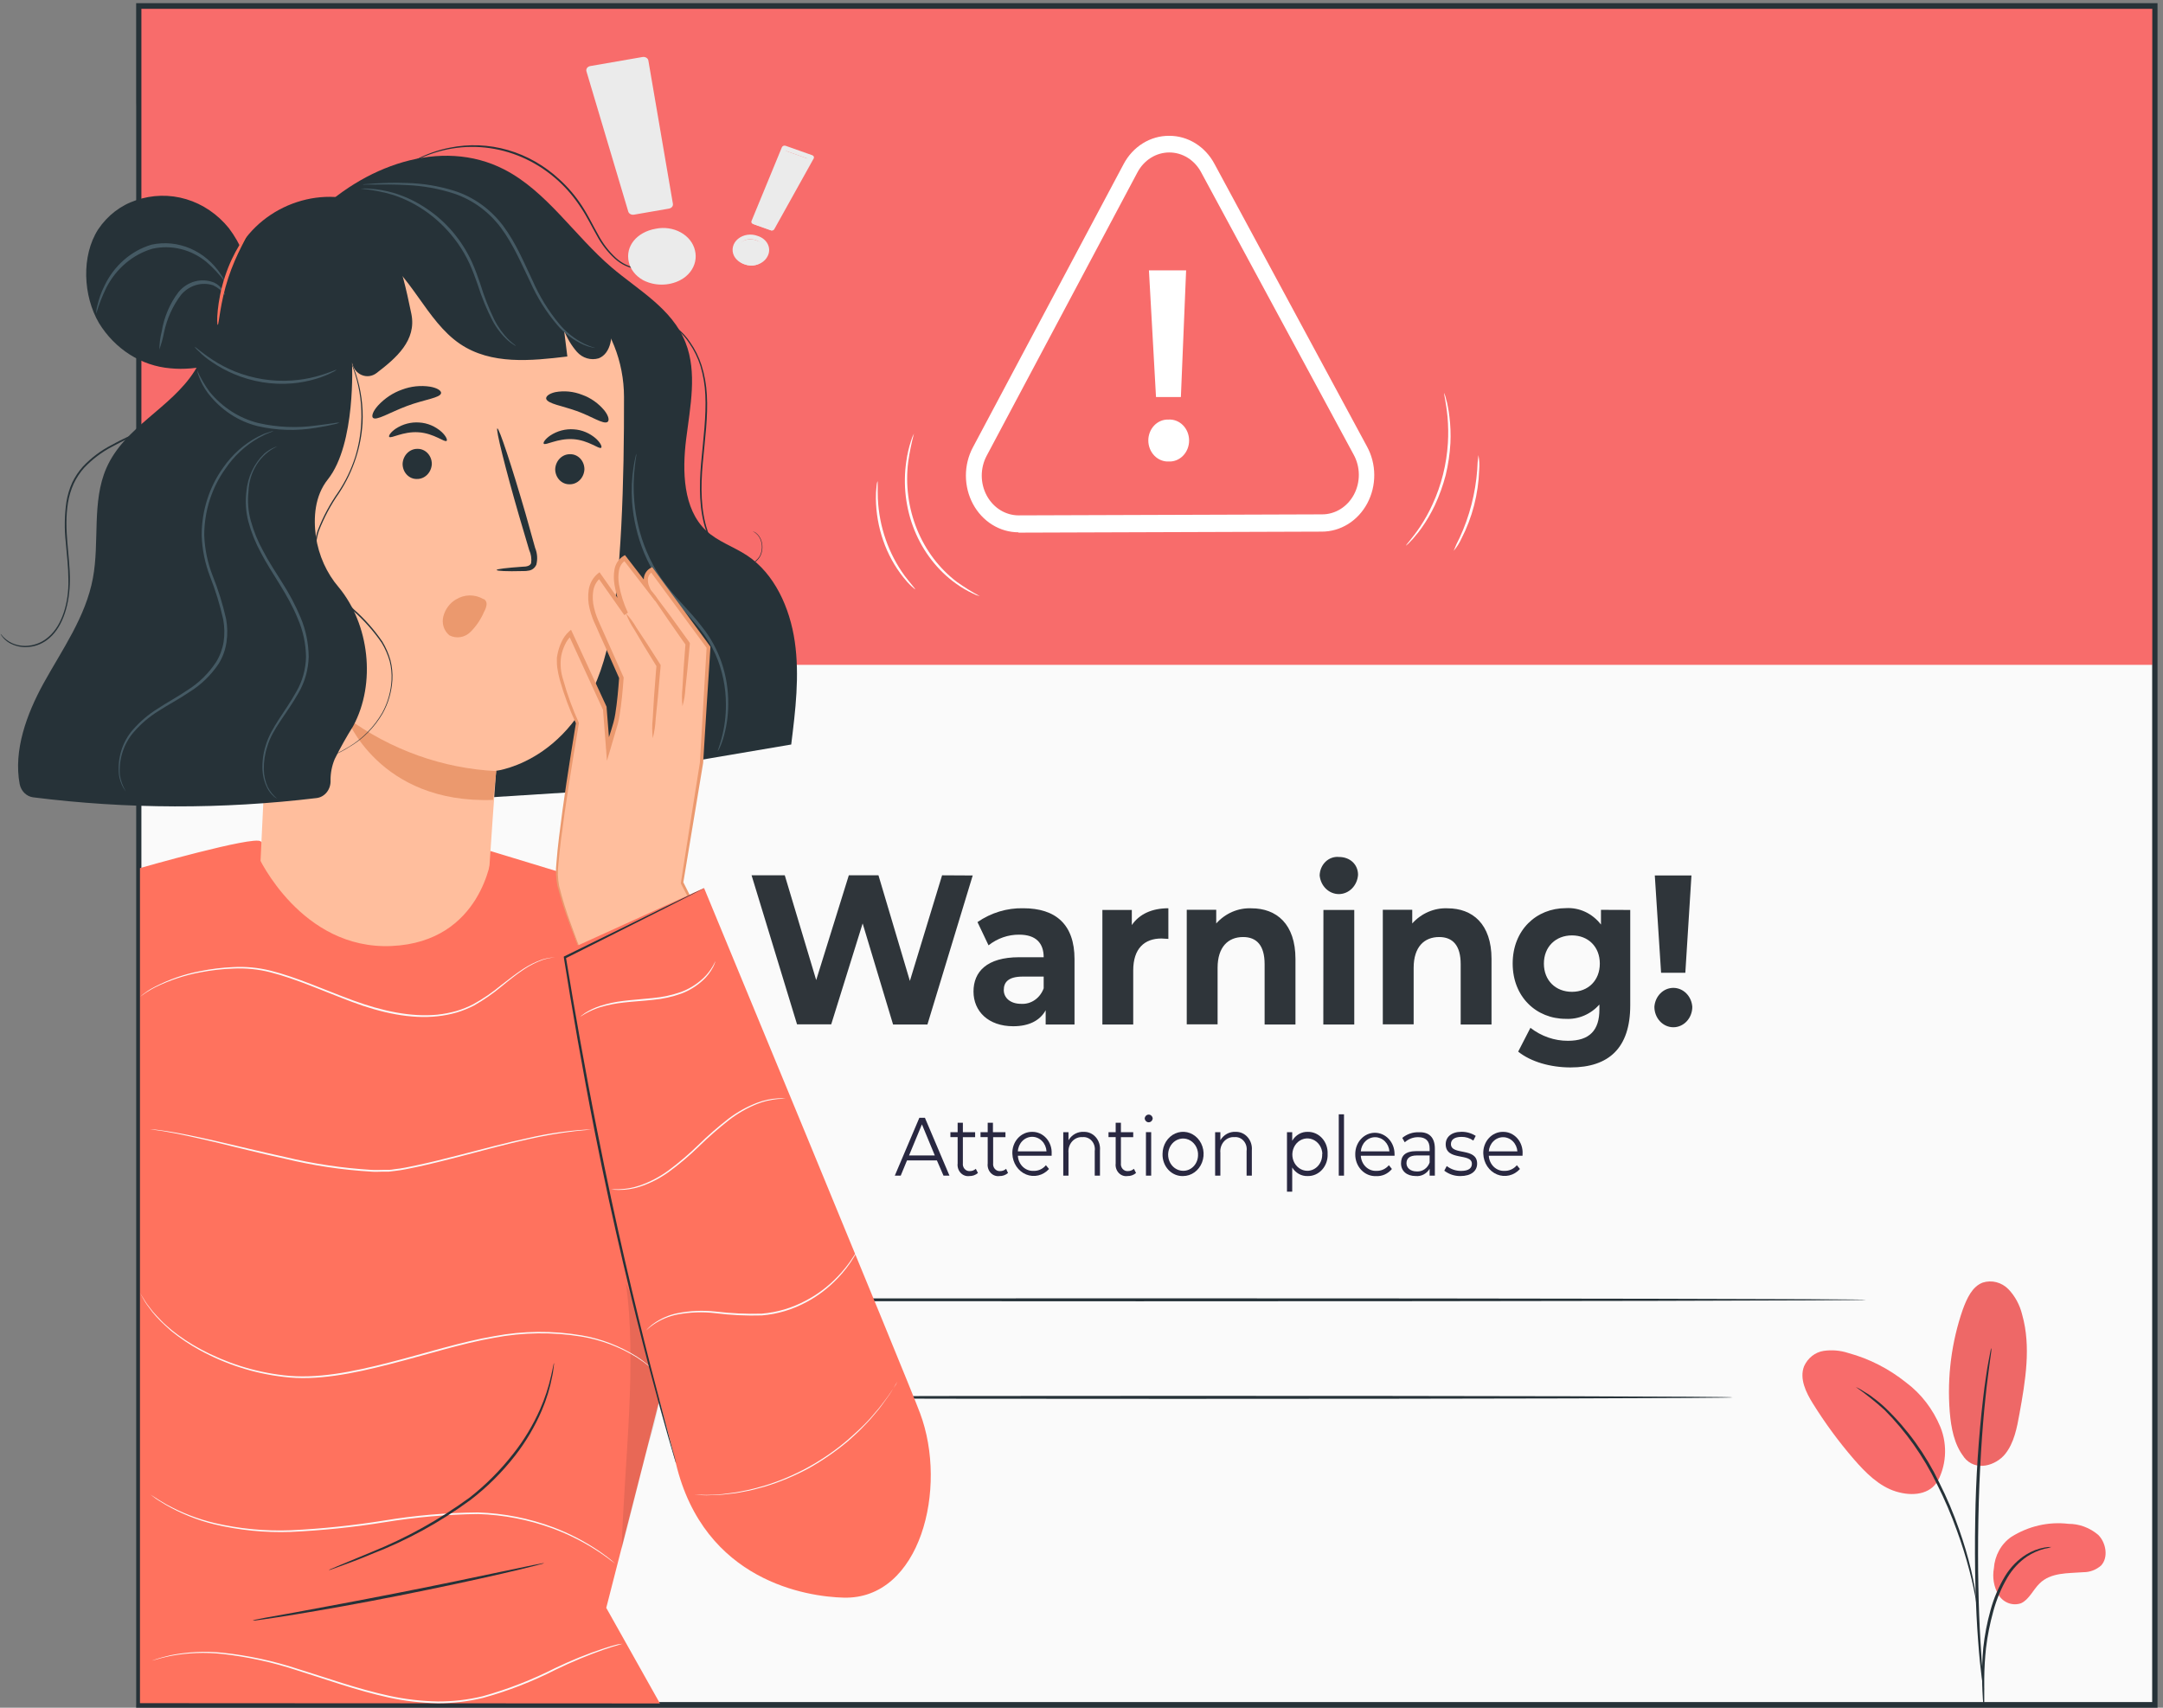 <svg width="380" height="300" viewBox="0 0 380 300" fill="none" xmlns="http://www.w3.org/2000/svg">
<rect x="0" y="0" width="380" height="300" fill="#808080" stroke="none"/>
<g clip-path="url(#clip0)">
<path d="M40.486 1H361.639C366.011 1 370.205 2.871 373.297 6.203C376.388 9.534 378.125 14.052 378.125 18.762V299.474H24V18.753C24.002 14.043 25.741 9.528 28.832 6.199C31.924 2.87 36.115 1 40.486 1Z" fill="#FAFAFA"/>
<path d="M327.841 228.335C327.841 228.484 270.709 228.603 200.247 228.603C129.784 228.603 72.68 228.484 72.68 228.335C72.68 228.187 129.793 228.078 200.283 228.078C270.774 228.078 327.841 228.197 327.841 228.335Z" fill="#263238"/>
<path d="M304.399 245.483C304.399 245.622 260.736 245.741 206.88 245.741C153.023 245.741 109.36 245.622 109.36 245.483C109.36 245.345 153.014 245.216 206.88 245.216C260.746 245.216 304.399 245.305 304.399 245.483Z" fill="#263238"/>
<path d="M378.533 1.051H24.417V116.794H378.533V1.051Z" fill="#F86C6B"/>
<path d="M379.039 300H23.92V0.555H379.039V300ZM24.84 299.009H378.119V1.546H24.84V299.009Z" fill="#263238"/>
<path d="M170.889 153.796L162.932 179.974H156.896L151.551 162.222L146.031 179.944H140.024L132.038 153.767H137.871L143.391 172.173L149.122 153.767H154.33L159.85 172.322L165.507 153.767L170.889 153.796Z" fill="#2F353A"/>
<path d="M188.774 168.496V179.974H183.705V177.477C182.693 179.3 180.752 180.282 178.01 180.282C173.631 180.282 171.027 177.655 171.027 174.186C171.027 170.717 173.355 168.159 179.05 168.159H183.355C183.355 165.651 181.966 164.194 179.05 164.194C177.115 164.178 175.228 164.835 173.668 166.068L171.727 161.984C174.128 160.333 176.929 159.488 179.777 159.555C185.471 159.555 188.774 162.4 188.774 168.496ZM183.355 173.621V171.559H179.675C177.145 171.559 176.345 172.55 176.345 173.918C176.345 175.286 177.486 176.347 179.399 176.347C180.242 176.401 181.078 176.166 181.789 175.676C182.499 175.187 183.048 174.467 183.355 173.621Z" fill="#2F353A"/>
<path d="M205.261 159.555V164.938C204.81 164.938 204.46 164.868 204.046 164.868C201.065 164.868 199.087 166.623 199.087 170.479V179.974H193.669V159.853H198.839V162.509C200.164 160.566 202.399 159.555 205.261 159.555Z" fill="#2F353A"/>
<path d="M227.589 168.457V179.974H222.17V169.359C222.17 166.097 220.781 164.611 218.389 164.611C215.785 164.611 213.909 166.325 213.909 170.033V179.945H208.49V159.823H213.669V162.222C214.467 161.337 215.43 160.643 216.493 160.185C217.557 159.727 218.698 159.516 219.843 159.565C224.259 159.555 227.589 162.321 227.589 168.457Z" fill="#2F353A"/>
<path d="M231.839 153.796C231.849 153.339 231.946 152.889 232.123 152.473C232.301 152.058 232.556 151.686 232.873 151.381C233.189 151.077 233.561 150.845 233.964 150.701C234.367 150.557 234.793 150.504 235.216 150.545C237.221 150.545 238.583 151.893 238.583 153.687C238.52 154.596 238.144 155.447 237.529 156.072C236.913 156.697 236.103 157.051 235.257 157.065C234.412 157.078 233.592 156.75 232.959 156.146C232.327 155.541 231.927 154.703 231.839 153.796ZM232.502 159.853H237.92V179.974H232.483L232.502 159.853Z" fill="#2F353A"/>
<path d="M262.034 168.457V179.974H256.615V169.359C256.615 166.097 255.226 164.611 252.834 164.611C250.23 164.611 248.353 166.325 248.353 170.033V179.945H242.934V159.823H248.105V162.222C248.905 161.337 249.869 160.644 250.934 160.186C251.999 159.729 253.142 159.517 254.287 159.565C258.694 159.555 262.034 162.321 262.034 168.457Z" fill="#2F353A"/>
<path d="M286.404 159.853V176.614C286.404 184.088 282.651 187.517 275.916 187.517C272.374 187.517 268.943 186.526 266.716 184.742L268.869 180.559C270.79 182.05 273.099 182.848 275.466 182.839C279.284 182.839 280.986 180.965 280.986 177.338V176.475C280.225 177.321 279.305 177.983 278.288 178.415C277.271 178.848 276.18 179.041 275.088 178.983C269.909 178.983 265.75 175.137 265.75 169.259C265.75 163.381 269.909 159.536 275.088 159.536C276.255 159.462 277.422 159.684 278.494 160.185C279.566 160.686 280.514 161.452 281.262 162.42V159.833L286.404 159.853ZM281.059 169.279C281.059 166.305 279.008 164.323 276.165 164.323C273.322 164.323 271.234 166.305 271.234 169.279C271.234 172.253 273.313 174.235 276.165 174.235C279.017 174.235 281.059 172.233 281.059 169.279Z" fill="#2F353A"/>
<path d="M290.646 176.872C290.708 175.966 291.086 175.12 291.704 174.502C292.321 173.884 293.133 173.541 293.976 173.541C294.819 173.541 295.63 173.884 296.248 174.502C296.866 175.12 297.244 175.966 297.306 176.872C297.306 177.823 296.955 178.736 296.331 179.409C295.706 180.082 294.859 180.46 293.976 180.46C293.093 180.46 292.246 180.082 291.621 179.409C290.996 178.736 290.646 177.823 290.646 176.872ZM290.719 153.796H297.159L296.083 170.885H291.823L290.719 153.796Z" fill="#2F353A"/>
<path d="M164.597 203.852H159.344L158.24 206.529H157.2L161.515 196.359H162.49L166.805 206.529H165.756L164.597 203.852ZM164.229 202.98L161.966 197.519L159.702 202.98H164.229Z" fill="#292841"/>
<path d="M171.809 206.063C171.383 206.425 170.852 206.614 170.31 206.598C170.03 206.639 169.745 206.609 169.478 206.512C169.21 206.415 168.966 206.253 168.766 206.038C168.566 205.824 168.415 205.562 168.323 205.274C168.232 204.986 168.203 204.68 168.24 204.378V199.759H166.97V198.896H168.24V197.231H169.16V198.896H171.313V199.769H169.16V204.328C169.136 204.511 169.15 204.697 169.202 204.873C169.254 205.049 169.342 205.21 169.459 205.344C169.577 205.479 169.721 205.583 169.881 205.649C170.041 205.715 170.213 205.741 170.383 205.726C170.766 205.735 171.139 205.594 171.432 205.329L171.809 206.063Z" fill="#292841"/>
<path d="M177.09 206.063C176.668 206.425 176.14 206.615 175.6 206.598C175.319 206.64 175.033 206.612 174.765 206.516C174.496 206.42 174.251 206.258 174.05 206.043C173.849 205.828 173.696 205.566 173.604 205.277C173.513 204.988 173.484 204.681 173.521 204.378V199.759H172.26V198.896H173.521V197.231H174.441V198.896H176.639V199.769H174.477V204.328C174.453 204.512 174.468 204.699 174.52 204.876C174.572 205.052 174.661 205.214 174.78 205.349C174.899 205.483 175.044 205.587 175.205 205.652C175.366 205.717 175.539 205.743 175.71 205.726C176.093 205.733 176.465 205.592 176.759 205.329L177.09 206.063Z" fill="#292841"/>
<path d="M184.754 203.03H178.82C178.86 203.776 179.173 204.474 179.691 204.972C180.208 205.47 180.887 205.727 181.58 205.686C181.987 205.704 182.393 205.624 182.769 205.453C183.144 205.282 183.48 205.023 183.751 204.695L184.294 205.359C183.783 205.925 183.129 206.317 182.413 206.488C181.697 206.658 180.951 206.599 180.266 206.317C179.581 206.036 178.988 205.544 178.559 204.904C178.131 204.263 177.885 203.502 177.854 202.713C177.83 202.209 177.902 201.705 178.066 201.232C178.23 200.759 178.483 200.328 178.808 199.965C179.133 199.601 179.524 199.314 179.957 199.12C180.389 198.926 180.854 198.83 181.322 198.837C181.789 198.828 182.253 198.923 182.685 199.117C183.116 199.311 183.505 199.599 183.828 199.963C184.15 200.328 184.399 200.76 184.559 201.233C184.718 201.707 184.784 202.21 184.754 202.713C184.763 202.792 184.754 202.911 184.754 203.03ZM178.82 202.257H183.852C183.813 201.566 183.531 200.917 183.064 200.443C182.596 199.969 181.978 199.705 181.336 199.705C180.694 199.705 180.076 199.969 179.608 200.443C179.141 200.917 178.859 201.566 178.82 202.257Z" fill="#292841"/>
<path d="M193.245 202.098V206.529H192.325V202.197C192.37 201.878 192.346 201.552 192.257 201.244C192.167 200.936 192.014 200.654 191.808 200.419C191.603 200.184 191.35 200.003 191.07 199.888C190.79 199.774 190.489 199.73 190.191 199.759C189.852 199.732 189.513 199.786 189.195 199.916C188.878 200.046 188.592 200.25 188.356 200.513C188.119 200.776 187.94 201.091 187.829 201.437C187.719 201.783 187.68 202.151 187.716 202.514V206.529H186.796V198.897H187.716V200.304C188.004 199.823 188.405 199.433 188.879 199.176C189.353 198.918 189.882 198.801 190.412 198.837C190.804 198.824 191.194 198.901 191.557 199.063C191.919 199.225 192.245 199.468 192.513 199.777C192.781 200.086 192.985 200.452 193.112 200.852C193.238 201.253 193.284 201.677 193.245 202.098Z" fill="#292841"/>
<path d="M199.584 206.063C199.158 206.425 198.627 206.614 198.085 206.598C197.804 206.64 197.518 206.612 197.249 206.516C196.98 206.42 196.736 206.258 196.535 206.043C196.333 205.828 196.181 205.566 196.089 205.277C195.997 204.988 195.969 204.681 196.005 204.378V199.759H194.745V198.896H196.005V197.231H196.925V198.896H199.087V199.769H196.925V204.328C196.901 204.512 196.916 204.699 196.968 204.876C197.02 205.052 197.109 205.214 197.228 205.349C197.346 205.483 197.492 205.587 197.653 205.652C197.814 205.717 197.987 205.743 198.158 205.726C198.541 205.733 198.913 205.592 199.207 205.329L199.584 206.063Z" fill="#292841"/>
<path d="M201.102 196.478C201.122 196.292 201.205 196.12 201.334 195.995C201.464 195.87 201.632 195.802 201.806 195.802C201.98 195.802 202.148 195.87 202.278 195.995C202.407 196.12 202.49 196.292 202.51 196.478C202.49 196.664 202.407 196.836 202.278 196.961C202.148 197.085 201.98 197.154 201.806 197.154C201.632 197.154 201.464 197.085 201.334 196.961C201.205 196.836 201.122 196.664 201.102 196.478ZM201.323 198.887H202.243V206.529H201.323V198.887Z" fill="#292841"/>
<path d="M204.239 202.703C204.241 201.935 204.454 201.185 204.851 200.548C205.248 199.91 205.811 199.414 206.47 199.121C207.129 198.828 207.853 198.752 208.552 198.902C209.25 199.053 209.892 199.422 210.396 199.965C210.9 200.508 211.243 201.199 211.382 201.952C211.522 202.705 211.451 203.485 211.179 204.195C210.908 204.905 210.447 205.512 209.855 205.939C209.263 206.367 208.567 206.596 207.855 206.598C207.375 206.618 206.897 206.53 206.45 206.341C206.003 206.152 205.598 205.866 205.258 205.501C204.919 205.135 204.653 204.698 204.478 204.216C204.302 203.735 204.221 203.22 204.239 202.703ZM210.477 202.703C210.452 202.148 210.276 201.614 209.972 201.166C209.667 200.719 209.247 200.377 208.764 200.184C208.281 199.991 207.757 199.955 207.255 200.08C206.753 200.205 206.296 200.487 205.941 200.889C205.586 201.291 205.349 201.797 205.259 202.344C205.168 202.89 205.229 203.453 205.432 203.963C205.636 204.473 205.974 204.907 206.405 205.211C206.836 205.516 207.34 205.678 207.855 205.676C208.212 205.683 208.567 205.609 208.897 205.46C209.226 205.311 209.523 205.089 209.769 204.809C210.015 204.53 210.204 204.198 210.324 203.835C210.444 203.473 210.493 203.087 210.468 202.703H210.477Z" fill="#292841"/>
<path d="M219.925 202.098V206.529H219.005V202.197C219.05 201.878 219.026 201.552 218.937 201.244C218.847 200.936 218.694 200.654 218.488 200.419C218.283 200.184 218.03 200.003 217.75 199.888C217.47 199.774 217.169 199.73 216.871 199.759C216.532 199.732 216.193 199.786 215.875 199.916C215.558 200.046 215.271 200.25 215.035 200.513C214.799 200.776 214.62 201.091 214.509 201.437C214.399 201.783 214.36 202.151 214.396 202.514V206.529H213.476V198.897H214.396V200.304C214.683 199.823 215.085 199.433 215.559 199.176C216.033 198.918 216.562 198.801 217.092 198.837C217.484 198.824 217.874 198.901 218.237 199.063C218.599 199.225 218.925 199.468 219.193 199.777C219.461 200.086 219.665 200.452 219.792 200.852C219.918 201.253 219.963 201.677 219.925 202.098Z" fill="#292841"/>
<path d="M233.238 202.703C233.263 203.213 233.19 203.724 233.024 204.202C232.857 204.681 232.6 205.117 232.269 205.483C231.938 205.849 231.54 206.137 231.1 206.329C230.66 206.521 230.188 206.613 229.714 206.598C229.183 206.617 228.655 206.489 228.183 206.225C227.711 205.961 227.31 205.571 227.019 205.092V209.344H226.099V198.896H227.019V200.403C227.309 199.903 227.718 199.494 228.202 199.219C228.687 198.944 229.231 198.812 229.778 198.837C230.245 198.831 230.708 198.928 231.139 199.122C231.57 199.316 231.959 199.603 232.283 199.965C232.607 200.327 232.859 200.757 233.023 201.227C233.187 201.698 233.26 202.2 233.238 202.703ZM232.318 202.703C232.294 202.146 232.12 201.609 231.816 201.159C231.512 200.708 231.092 200.364 230.608 200.168C230.124 199.972 229.597 199.934 229.093 200.058C228.589 200.182 228.129 200.463 227.772 200.865C227.415 201.268 227.175 201.774 227.082 202.322C226.99 202.87 227.049 203.436 227.251 203.948C227.454 204.46 227.792 204.897 228.224 205.204C228.655 205.512 229.16 205.676 229.677 205.676C230.032 205.676 230.384 205.597 230.709 205.445C231.035 205.293 231.329 205.071 231.573 204.793C231.816 204.515 232.005 204.186 232.127 203.826C232.248 203.467 232.301 203.085 232.281 202.703H232.318Z" fill="#292841"/>
<path d="M235.197 195.754H236.117V206.529H235.197V195.754Z" fill="#292841"/>
<path d="M244.995 203.03H239.07C239.089 203.4 239.176 203.762 239.325 204.096C239.474 204.43 239.682 204.729 239.939 204.975C240.195 205.222 240.494 205.412 240.819 205.534C241.143 205.656 241.487 205.708 241.83 205.686C242.237 205.7 242.642 205.619 243.017 205.447C243.392 205.276 243.728 205.02 244.002 204.695L244.535 205.359C244.191 205.776 243.764 206.105 243.287 206.321C242.809 206.537 242.293 206.635 241.775 206.608C241.291 206.633 240.808 206.55 240.355 206.364C239.903 206.178 239.491 205.893 239.145 205.527C238.8 205.161 238.528 204.722 238.347 204.238C238.167 203.754 238.081 203.234 238.095 202.713C238.095 201.727 238.459 200.781 239.106 200.084C239.753 199.387 240.63 198.996 241.545 198.996C242.46 198.996 243.338 199.387 243.985 200.084C244.632 200.781 244.995 201.727 244.995 202.713C245.014 202.792 244.995 202.911 244.995 203.03ZM239.07 202.257H244.094C244.04 201.579 243.752 200.948 243.287 200.488C242.822 200.028 242.213 199.773 241.582 199.773C240.951 199.773 240.342 200.028 239.877 200.488C239.412 200.948 239.124 201.579 239.07 202.257Z" fill="#292841"/>
<path d="M252.079 201.791V206.529H251.159V205.33C250.897 205.758 250.532 206.103 250.103 206.326C249.673 206.55 249.196 206.644 248.721 206.598C247.12 206.598 246.136 205.696 246.136 204.378C246.136 203.06 246.835 202.217 248.896 202.217H251.159V201.751C251.159 200.443 250.469 199.769 249.154 199.769C248.291 199.755 247.452 200.075 246.789 200.671L246.357 199.898C247.185 199.218 248.205 198.868 249.246 198.907C251.076 198.827 252.079 199.818 252.079 201.791ZM251.159 204.229V202.98H248.933C247.562 202.98 247.093 203.565 247.093 204.348C247.093 205.131 247.755 205.786 248.887 205.786C249.37 205.821 249.851 205.689 250.26 205.409C250.669 205.129 250.984 204.716 251.159 204.229Z" fill="#292841"/>
<path d="M253.735 205.657L254.168 204.844C254.903 205.408 255.786 205.706 256.688 205.696C258.032 205.696 258.584 205.201 258.584 204.447C258.584 202.465 253.984 204.031 253.984 201.008C253.984 199.759 254.977 198.827 256.744 198.827C257.626 198.813 258.494 199.06 259.255 199.541L258.841 200.364C258.219 199.925 257.487 199.701 256.744 199.719C255.465 199.719 254.904 200.255 254.904 200.978C254.904 203.04 259.504 201.484 259.504 204.418C259.504 205.736 258.427 206.598 256.578 206.598C255.561 206.621 254.565 206.291 253.735 205.657Z" fill="#292841"/>
<path d="M267.48 203.03H261.555C261.595 203.776 261.909 204.474 262.426 204.972C262.943 205.47 263.623 205.727 264.315 205.686C264.722 205.7 265.127 205.619 265.502 205.447C265.877 205.276 266.213 205.02 266.486 204.695L267.029 205.359C266.518 205.925 265.864 206.317 265.148 206.488C264.433 206.658 263.686 206.599 263.002 206.317C262.317 206.036 261.723 205.544 261.295 204.904C260.866 204.263 260.621 203.502 260.589 202.713C260.564 202.209 260.635 201.705 260.798 201.233C260.961 200.76 261.213 200.329 261.537 199.965C261.862 199.602 262.252 199.314 262.684 199.12C263.116 198.926 263.58 198.83 264.048 198.837C264.516 198.828 264.98 198.923 265.412 199.117C265.844 199.311 266.234 199.599 266.557 199.963C266.88 200.327 267.13 200.759 267.29 201.233C267.451 201.706 267.518 202.21 267.489 202.713C267.498 202.792 267.48 202.911 267.48 203.03ZM261.555 202.257H266.578C266.524 201.579 266.237 200.948 265.771 200.488C265.306 200.028 264.698 199.773 264.067 199.773C263.435 199.773 262.827 200.028 262.362 200.488C261.897 200.948 261.609 201.579 261.555 202.257Z" fill="#292841"/>
<path d="M178.93 93.511C177.31 93.51 175.719 93.05 174.316 92.177C172.912 91.304 171.747 90.05 170.935 88.539C170.124 87.028 169.695 85.314 169.692 83.569C169.688 81.823 170.111 80.107 170.917 78.593L197.404 28.815C198.208 27.301 199.372 26.044 200.775 25.174C202.178 24.303 203.77 23.849 205.389 23.859C207.009 23.848 208.602 24.301 210.005 25.172C211.408 26.043 212.571 27.3 213.375 28.815L240.147 78.425C240.977 79.933 241.421 81.652 241.433 83.406C241.445 85.159 241.025 86.885 240.216 88.407C239.407 89.929 238.238 91.192 236.828 92.068C235.417 92.944 233.817 93.4 232.189 93.392L178.921 93.57L178.93 93.511ZM205.426 26.783C204.288 26.782 203.169 27.106 202.185 27.723C201.201 28.339 200.386 29.225 199.823 30.291L173.337 80.07C172.771 81.132 172.474 82.336 172.476 83.561C172.478 84.786 172.778 85.989 173.348 87.049C173.917 88.109 174.735 88.99 175.72 89.602C176.704 90.214 177.821 90.537 178.958 90.537L232.226 90.359C233.369 90.37 234.494 90.052 235.486 89.439C236.478 88.826 237.3 87.94 237.869 86.871C238.438 85.802 238.732 84.59 238.721 83.358C238.711 82.126 238.396 80.919 237.81 79.862L211.038 30.302C210.476 29.232 209.66 28.343 208.674 27.724C207.688 27.106 206.567 26.781 205.426 26.783Z" fill="white"/>
<path d="M201.737 77.394C201.735 76.898 201.827 76.407 202.006 75.951C202.185 75.494 202.448 75.081 202.778 74.737C203.109 74.392 203.501 74.123 203.931 73.946C204.361 73.769 204.819 73.688 205.279 73.706C205.742 73.677 206.206 73.749 206.643 73.919C207.08 74.088 207.48 74.352 207.819 74.694C208.158 75.035 208.429 75.447 208.616 75.905C208.802 76.363 208.9 76.857 208.904 77.358C208.908 77.858 208.817 78.353 208.637 78.814C208.458 79.276 208.193 79.692 207.859 80.04C207.525 80.387 207.129 80.658 206.695 80.835C206.261 81.012 205.798 81.093 205.334 81.071C204.872 81.094 204.41 81.016 203.976 80.841C203.542 80.667 203.145 80.4 202.809 80.057C202.474 79.714 202.205 79.301 202.021 78.843C201.837 78.386 201.74 77.893 201.737 77.394ZM201.847 47.499H208.379L207.459 69.751H203.089L201.847 47.499Z" fill="white"/>
<path d="M172.141 104.731C171.726 104.634 171.324 104.481 170.945 104.276C169.883 103.784 168.867 103.187 167.909 102.491C164.708 100.184 162.189 96.935 160.65 93.132C159.11 89.328 158.615 85.129 159.224 81.032C159.394 79.803 159.674 78.594 160.061 77.424C160.185 76.985 160.355 76.562 160.567 76.165C160.134 77.792 159.796 79.448 159.555 81.121C159.052 85.144 159.583 89.239 161.09 92.96C162.597 96.681 165.022 99.885 168.102 102.224C169.399 103.148 170.748 103.986 172.141 104.731Z" fill="white"/>
<path d="M160.779 103.522C160.779 103.522 160.539 103.374 160.162 103.017C159.631 102.523 159.139 101.982 158.69 101.401C157.175 99.496 155.982 97.318 155.167 94.968C154.346 92.619 153.91 90.133 153.879 87.623C153.869 86.868 153.909 86.113 153.998 85.363C154.01 85.082 154.063 84.804 154.155 84.54C154.238 84.54 154.155 85.73 154.219 87.613C154.457 92.551 156.109 97.288 158.948 101.173C160.08 102.65 160.834 103.453 160.779 103.522Z" fill="white"/>
<path d="M253.708 69.048C253.868 69.393 253.985 69.76 254.057 70.138C254.186 70.563 254.287 70.997 254.361 71.437C254.482 72.019 254.574 72.608 254.637 73.201C254.828 74.738 254.886 76.291 254.812 77.84C254.706 79.738 254.429 81.62 253.984 83.46C253.504 85.293 252.863 87.072 252.07 88.773C251.41 90.167 250.634 91.495 249.752 92.738C249.393 93.273 249.006 93.729 248.684 94.106C248.415 94.458 248.123 94.789 247.81 95.097C247.567 95.375 247.299 95.627 247.01 95.85C246.936 95.771 248.05 94.661 249.476 92.549C250.31 91.296 251.045 89.97 251.674 88.585C253.222 85.23 254.138 81.578 254.37 77.84C254.462 76.317 254.441 74.789 254.306 73.27C254.057 70.594 253.616 69.048 253.708 69.048Z" fill="white"/>
<path d="M259.734 79.951C259.891 80.809 259.934 81.687 259.862 82.558C259.725 86.788 258.656 90.923 256.744 94.621C256.387 95.404 255.928 96.128 255.382 96.772C255.691 95.977 256.044 95.202 256.44 94.453C258.158 90.734 259.204 86.698 259.522 82.558C259.544 81.685 259.615 80.815 259.734 79.951Z" fill="white"/>
<path d="M24.628 152.488C24.628 152.488 44.611 146.769 45.788 147.8C51.915 153.063 84.318 148.939 84.318 148.939L115.239 158.346C115.239 158.346 120.262 198.252 123.657 213.854C125.92 224.232 117.419 239.834 117.419 239.834L106.508 282.456L115.938 299.247L24.591 299.197V152.498L24.628 152.488Z" fill="#FF725E"/>
<path d="M104.162 198.381C104.162 198.381 103.886 198.381 103.362 198.47C102.837 198.559 102.055 198.579 101.062 198.708C98.253 199.04 95.462 199.523 92.699 200.155C89.184 200.928 85.054 202.049 80.454 203.258C78.154 203.853 75.725 204.467 73.195 205.012C71.925 205.27 70.647 205.567 69.313 205.706L68.31 205.825H67.298C66.617 205.825 65.936 205.885 65.246 205.825C60.108 205.52 55.003 204.754 49.983 203.535C45.383 202.544 41.188 201.444 37.692 200.621C34.196 199.798 31.354 199.164 29.412 198.847C28.428 198.649 27.646 198.569 27.131 198.49C26.616 198.411 26.33 198.351 26.33 198.351C26.33 198.351 27.444 198.421 29.431 198.728C31.418 199.035 34.261 199.61 37.766 200.403C41.271 201.196 45.429 202.237 50.066 203.248C55.075 204.453 60.168 205.212 65.292 205.518C65.973 205.567 66.654 205.518 67.325 205.518H68.328C68.659 205.518 68.981 205.438 69.313 205.399C70.628 205.27 71.916 204.973 73.177 204.715C75.707 204.18 78.126 203.565 80.426 202.98C85.026 201.791 89.175 200.681 92.69 199.947C96.463 199.06 100.302 198.536 104.162 198.381Z" fill="#FAFAFA"/>
<path d="M108.09 274.694L107.373 274.169C106.922 273.802 106.223 273.317 105.321 272.692C102.743 270.98 99.997 269.581 97.133 268.519C92.883 266.96 88.438 266.101 83.95 265.972C78.448 266.042 72.958 266.526 67.519 267.419C62.067 268.296 56.576 268.862 51.069 269.114C46.56 269.275 42.051 268.825 37.646 267.776C34.679 267.05 31.814 265.904 29.127 264.366C28.207 263.801 27.471 263.375 27.002 262.988C26.533 262.602 26.294 262.463 26.294 262.463C26.294 262.463 26.56 262.621 27.039 262.939C27.517 263.256 28.235 263.712 29.182 264.257C31.884 265.75 34.754 266.86 37.72 267.558C42.11 268.575 46.6 269.001 51.087 268.826C56.585 268.562 62.067 267.989 67.509 267.112C72.96 266.212 78.463 265.738 83.977 265.694C88.492 265.832 92.96 266.714 97.225 268.311C100.098 269.396 102.845 270.833 105.413 272.593C106.333 273.227 106.996 273.743 107.437 274.12C107.879 274.496 108.09 274.694 108.09 274.694Z" fill="#FAFAFA"/>
<path d="M109.378 288.76C109.378 288.76 109.093 288.859 108.541 289.017C107.989 289.176 107.189 289.404 106.158 289.761C103.261 290.775 100.417 291.959 97.639 293.309C93.543 295.397 89.27 297.057 84.879 298.265C82.262 298.904 79.586 299.22 76.903 299.207C74.025 299.159 71.158 298.828 68.337 298.216C62.541 296.947 57.215 294.984 52.311 293.468C47.991 292.032 43.551 291.056 39.054 290.554C36.023 290.226 32.966 290.343 29.964 290.901C28.906 291.129 28.124 291.317 27.545 291.495C26.965 291.674 26.707 291.723 26.707 291.723C26.707 291.723 26.983 291.614 27.526 291.436C28.069 291.257 28.888 291.029 29.946 290.782C32.955 290.181 36.026 290.031 39.072 290.336C43.587 290.813 48.046 291.772 52.385 293.2C57.297 294.707 62.624 296.65 68.393 297.908C71.199 298.515 74.05 298.847 76.912 298.9C79.573 298.913 82.227 298.604 84.824 297.978C89.202 296.756 93.464 295.097 97.556 293.022C100.344 291.683 103.204 290.528 106.122 289.562C107.161 289.215 107.962 289.007 108.532 288.869L109.378 288.76Z" fill="#FAFAFA"/>
<g opacity="0.3">
<path opacity="0.3" d="M109.213 272.048C109.664 257.041 111.973 239.447 109.958 225.461C112.782 231.943 115.791 246.405 115.791 246.405C115.313 248.848 114.699 251.258 113.951 253.621C112.396 259.281 110.777 266.408 109.222 272.078" fill="black"/>
</g>
<path d="M115 240.775C115 240.775 114.714 240.567 114.199 240.151C113.455 239.537 112.678 238.971 111.872 238.456C108.857 236.601 105.551 235.361 102.12 234.798C97.046 233.975 91.882 234.046 86.829 235.006C81.116 235.997 74.989 237.98 68.485 239.645C61.98 241.31 55.605 242.619 49.79 241.875C44.659 241.279 39.672 239.684 35.07 237.167C33.306 236.203 31.625 235.071 30.047 233.787C29.375 233.182 28.741 232.627 28.207 232.082C27.674 231.537 27.186 231.002 26.781 230.506L25.76 229.128C25.523 228.782 25.305 228.421 25.107 228.048C24.766 227.463 24.601 227.136 24.601 227.136C24.601 227.136 24.803 227.433 25.153 228.018C25.337 228.296 25.53 228.682 25.824 229.079L26.864 230.427C27.278 230.913 27.784 231.418 28.299 231.973C28.814 232.528 29.477 233.063 30.139 233.648C31.719 234.913 33.4 236.025 35.162 236.969C39.751 239.445 44.715 241.013 49.818 241.598C55.586 242.302 61.943 241.003 68.42 239.348C74.897 237.692 81.043 235.71 86.82 234.729C91.9 233.773 97.091 233.726 102.184 234.59C105.62 235.178 108.924 236.452 111.927 238.347C112.728 238.881 113.499 239.467 114.236 240.101C114.751 240.527 115 240.775 115 240.775Z" fill="#FAFAFA"/>
<path d="M95.597 274.595C95.434 274.67 95.264 274.726 95.091 274.764L93.61 275.15C92.331 275.477 90.472 275.923 88.163 276.459C83.563 277.519 77.123 278.907 70.095 280.305C63.066 281.702 56.589 282.842 51.934 283.605C49.606 283.982 47.711 284.279 46.414 284.458L44.914 284.666C44.737 284.692 44.558 284.692 44.381 284.666C44.549 284.606 44.721 284.56 44.896 284.527L46.386 284.23L51.906 283.239C56.506 282.386 62.946 281.197 70.039 279.799C77.133 278.401 83.499 277.073 88.126 276.092L93.6 274.952L95.1 274.665C95.263 274.622 95.429 274.598 95.597 274.595Z" fill="#263238"/>
<path d="M97.326 239.427C97.334 239.63 97.319 239.833 97.281 240.032C97.216 240.418 97.189 241.023 97.023 241.737C96.626 243.818 96.009 245.843 95.183 247.773C93.954 250.627 92.379 253.294 90.5 255.703C88.195 258.66 85.548 261.288 82.625 263.523C77.252 267.457 71.437 270.638 65.32 272.989C63.001 273.981 61.097 274.655 59.8 275.13L58.282 275.676C58.108 275.744 57.93 275.797 57.748 275.834C57.904 275.722 58.075 275.635 58.254 275.576L59.745 274.942L65.265 272.652C71.314 270.218 77.076 267.024 82.432 263.137C85.292 260.907 87.888 258.307 90.16 255.395C92.037 253.026 93.621 250.404 94.87 247.595C95.716 245.692 96.373 243.699 96.83 241.647C97.161 240.24 97.281 239.427 97.326 239.427Z" fill="#263238"/>
<path d="M54.777 38.32C63.682 29.162 77.464 24.057 88.577 29.766C96.048 33.602 100.96 41.443 107.446 46.974C112.175 51.008 118.072 54.2 120.437 60.176C122.516 65.44 121.256 71.447 120.547 77.116C119.839 82.786 120.014 89.378 123.997 93.164C126.086 95.147 128.892 96.019 131.265 97.595C136.049 100.777 138.763 106.724 139.628 112.711C140.493 118.698 139.748 124.784 139.002 130.79L115.634 134.755L112.028 127.708L110.4 138.532L80.647 140.415L54.777 38.32Z" fill="#263238"/>
<path d="M50.6 48.53L50.333 55.468L45.365 159.763C44.841 171.856 55.273 182.561 67.289 183.037C79.433 183.552 84.677 173.898 85.394 161.686C86.148 148.88 87.16 135.409 87.16 135.409C87.16 135.409 102.626 133.655 107.005 112.334C109.185 101.718 109.664 84.134 109.627 69.712C109.618 66.64 109.034 63.602 107.908 60.78C106.783 57.958 105.14 55.41 103.078 53.289C101.016 51.168 98.577 49.518 95.908 48.438C93.239 47.358 90.395 46.87 87.547 47.003L50.6 48.53Z" fill="#FFBE9D"/>
<path d="M102.672 82.449C102.638 83.17 102.344 83.849 101.853 84.34C101.361 84.831 100.711 85.095 100.04 85.076C99.714 85.081 99.389 85.016 99.086 84.885C98.782 84.754 98.506 84.559 98.273 84.312C98.04 84.064 97.855 83.77 97.729 83.445C97.603 83.12 97.538 82.771 97.538 82.419C97.572 81.7 97.864 81.022 98.354 80.532C98.844 80.041 99.492 79.776 100.16 79.793C100.488 79.784 100.814 79.847 101.119 79.978C101.424 80.108 101.702 80.302 101.936 80.55C102.17 80.797 102.356 81.093 102.482 81.419C102.609 81.745 102.673 82.096 102.672 82.449Z" fill="#263238"/>
<path d="M105.616 78.653C105.275 78.99 103.417 77.315 100.666 77.146C97.915 76.978 95.799 78.326 95.523 77.939C95.385 77.77 95.744 77.146 96.664 76.512C97.906 75.694 99.353 75.313 100.804 75.421C102.239 75.51 103.611 76.086 104.723 77.067C105.533 77.83 105.8 78.494 105.616 78.653Z" fill="#263238"/>
<path d="M75.863 81.517C75.827 82.238 75.533 82.915 75.041 83.405C74.55 83.895 73.901 84.16 73.232 84.144C72.904 84.15 72.578 84.086 72.273 83.955C71.969 83.824 71.692 83.628 71.458 83.38C71.225 83.131 71.04 82.835 70.915 82.508C70.79 82.181 70.727 81.831 70.729 81.478C70.765 80.759 71.058 80.083 71.548 79.593C72.037 79.103 72.683 78.837 73.351 78.851C73.68 78.844 74.006 78.908 74.311 79.04C74.616 79.171 74.894 79.366 75.128 79.615C75.362 79.863 75.547 80.159 75.674 80.486C75.8 80.813 75.864 81.163 75.863 81.517Z" fill="#263238"/>
<path d="M78.467 77.443C78.135 77.79 76.277 76.115 73.517 75.937C70.757 75.758 68.65 77.126 68.374 76.74C68.236 76.571 68.595 75.947 69.515 75.312C70.757 74.497 72.204 74.116 73.655 74.222C75.091 74.305 76.464 74.882 77.574 75.867C78.384 76.621 78.632 77.295 78.467 77.443Z" fill="#263238"/>
<path d="M87.252 100.132C87.252 99.964 88.982 99.756 91.779 99.557C92.487 99.557 93.159 99.419 93.315 98.903C93.416 98.123 93.294 97.328 92.966 96.623L91.209 90.676C88.77 82.261 87.059 75.362 87.372 75.263C87.685 75.164 89.911 81.894 92.349 90.309C92.929 92.381 93.49 94.363 94.014 96.257C94.403 97.192 94.474 98.244 94.217 99.23C94.096 99.483 93.924 99.703 93.714 99.874C93.504 100.046 93.261 100.164 93.002 100.221C92.603 100.309 92.195 100.343 91.788 100.321C88.991 100.4 87.252 100.301 87.252 100.132Z" fill="#263238"/>
<path d="M87.197 135.459C77.777 135.002 68.659 131.739 60.858 126.032C60.858 126.032 66.525 141.248 86.618 140.524L87.197 135.459Z" fill="#EB996E"/>
<path d="M84.934 105.247C84.191 104.812 83.357 104.59 82.512 104.6C81.667 104.61 80.838 104.853 80.104 105.306C79.569 105.617 79.097 106.04 78.716 106.551C78.335 107.062 78.053 107.65 77.887 108.28C77.729 108.892 77.749 109.541 77.945 110.14C78.141 110.74 78.503 111.26 78.982 111.63C79.584 111.93 80.255 112.031 80.91 111.92C81.565 111.809 82.175 111.491 82.662 111.006C83.679 109.995 84.499 108.775 85.072 107.417C85.276 107.067 85.414 106.676 85.477 106.268C85.506 106.078 85.483 105.883 85.411 105.707C85.339 105.531 85.222 105.382 85.072 105.276" fill="#EB996E"/>
<path d="M77.491 69.048C77.39 69.9 74.612 70.158 71.53 71.308C68.448 72.458 66.074 73.994 65.504 73.379C65.255 73.082 65.504 72.24 66.424 71.228C67.604 69.954 69.048 68.999 70.637 68.443C72.216 67.849 73.904 67.672 75.559 67.928C76.82 68.146 77.528 68.632 77.491 69.048Z" fill="#263238"/>
<path d="M106.72 74.133C105.965 74.579 103.96 73.141 101.31 72.2C98.66 71.258 96.287 70.941 95.965 70.089C95.836 69.682 96.388 69.157 97.547 68.889C99.131 68.598 100.758 68.758 102.267 69.355C103.789 69.893 105.152 70.858 106.214 72.15C106.968 73.132 107.078 73.905 106.72 74.133Z" fill="#263238"/>
<path d="M65.32 36.338C68.779 41.71 70.38 45.794 72.275 55.171C73.195 59.77 69.653 62.873 66.148 65.539C65.771 65.826 65.334 66.007 64.875 66.066C64.416 66.124 63.952 66.057 63.523 65.872C63.095 65.686 62.717 65.388 62.423 65.004C62.129 64.621 61.93 64.164 61.842 63.675C61.842 63.675 62.56 77.969 57.601 84.213C55.264 87.137 55.053 90.983 55.494 94.244C55.984 97.579 57.38 100.684 59.505 103.165C64.878 109.648 66.111 120.016 62.045 127.559C60.876 129.417 59.798 131.339 58.815 133.318C58.316 134.5 58.061 135.785 58.07 137.084C58.107 137.845 57.872 138.591 57.413 139.17C56.955 139.749 56.307 140.117 55.605 140.197C39.06 142.191 22.359 142.148 5.824 140.068C5.256 139.994 4.724 139.732 4.3 139.319C3.877 138.905 3.583 138.36 3.459 137.758C2.337 131.811 4.701 125.418 7.636 120.065C10.92 114.118 15.051 108.379 16.321 101.569C17.517 95.166 16.1 88.158 18.685 82.241C21.85 74.985 29.974 71.784 34.187 65.172C38.171 58.937 38.115 50.562 41.703 44.059C46.303 35.703 57.159 32.165 65.311 36.328" fill="#263238"/>
<path d="M65.991 44.267C72.183 47.975 74.833 56.37 80.831 60.424C86.296 64.112 93.269 63.398 99.672 62.625C99.479 61.098 99.295 59.562 99.102 58.035C99.632 59.433 100.396 60.713 101.356 61.812C101.842 62.355 102.454 62.748 103.13 62.946C103.805 63.145 104.518 63.144 105.192 62.942C107.364 62.08 107.741 58.928 107.262 56.499C106.402 52.605 104.588 49.032 102.009 46.151C97.412 40.775 91.169 37.365 84.427 36.546C77.685 35.727 70.895 37.553 65.301 41.69" fill="#263238"/>
<path d="M42.964 59.849C44.196 56.59 44.59 53.033 44.104 49.554C43.618 46.074 42.271 42.799 40.204 40.075C38.224 37.629 35.621 35.862 32.719 34.993C29.816 34.125 26.741 34.192 23.874 35.188C21.204 36.067 18.874 37.863 17.241 40.303C14.251 44.961 14.591 51.989 17.397 56.767C18.784 59.022 20.629 60.907 22.791 62.281C24.954 63.655 27.379 64.481 29.881 64.696C34.721 65.192 39.587 63.705 44.142 61.653" fill="#263238"/>
<path d="M34.187 60.93C34.261 60.85 35.365 61.921 37.416 63.249C38.619 64.03 39.885 64.694 41.197 65.231C44.427 66.534 47.877 67.082 51.317 66.837C52.713 66.743 54.098 66.518 55.457 66.163C57.776 65.549 59.137 64.855 59.137 64.954C58.857 65.18 58.547 65.36 58.217 65.489C57.849 65.689 57.468 65.862 57.077 66.005C56.568 66.216 56.049 66.398 55.522 66.55C54.148 66.964 52.74 67.233 51.317 67.353C47.815 67.643 44.298 67.07 41.032 65.678C39.707 65.116 38.434 64.419 37.232 63.596C36.766 63.297 36.317 62.965 35.889 62.605C35.565 62.344 35.257 62.059 34.969 61.752C34.678 61.514 34.415 61.237 34.187 60.93Z" fill="#455A64"/>
<path d="M59.671 74.242C59.317 74.4 58.946 74.51 58.567 74.569C57.849 74.737 56.81 74.955 55.503 75.154C52.099 75.736 48.625 75.635 45.255 74.856C41.852 74.014 38.798 71.995 36.561 69.107C35.901 68.227 35.362 67.249 34.96 66.203C34.797 65.829 34.686 65.432 34.629 65.023C35.226 66.386 35.967 67.67 36.837 68.85C39.085 71.579 42.065 73.488 45.365 74.311C48.691 75.074 52.112 75.225 55.485 74.757C56.782 74.608 57.831 74.45 58.558 74.351C58.923 74.266 59.297 74.229 59.671 74.242Z" fill="#455A64"/>
<path d="M22.08 138.968C22.08 138.968 22.034 138.968 21.96 138.819C21.842 138.66 21.731 138.495 21.629 138.323C21.263 137.648 21.017 136.905 20.902 136.133C20.749 134.7 20.887 133.247 21.308 131.878C21.729 130.508 22.423 129.254 23.34 128.203C24.59 126.773 26.024 125.544 27.6 124.556C29.274 123.445 31.16 122.444 33 121.195C34.962 119.956 36.658 118.284 37.977 116.289C38.631 115.224 39.076 114.027 39.284 112.77C39.48 111.454 39.455 110.111 39.21 108.805C38.632 106.234 37.86 103.718 36.901 101.282C36 98.957 35.502 96.475 35.429 93.957C35.445 89.672 36.778 85.514 39.219 82.132C40.817 79.837 42.898 77.986 45.291 76.73L46.423 76.194L47.343 75.897C47.578 75.804 47.822 75.738 48.07 75.699C47.844 75.82 47.611 75.922 47.371 76.006L46.533 76.353L45.429 76.928C43.111 78.245 41.103 80.116 39.56 82.399C37.188 85.723 35.895 89.794 35.88 93.987C35.968 96.438 36.467 98.853 37.352 101.113C38.336 103.565 39.127 106.102 39.716 108.696C39.97 110.058 39.995 111.458 39.79 112.829C39.59 114.189 39.115 115.485 38.401 116.626C37.032 118.652 35.279 120.341 33.258 121.582C31.418 122.841 29.495 123.822 27.83 124.912C26.256 125.883 24.823 127.099 23.579 128.52C22.68 129.526 21.989 130.727 21.555 132.044C21.12 133.36 20.951 134.761 21.059 136.153C21.217 137.156 21.565 138.114 22.08 138.968Z" fill="#455A64"/>
<path d="M48.686 140.296C48.483 140.195 48.291 140.069 48.116 139.919C47.623 139.493 47.216 138.964 46.92 138.363C46.436 137.397 46.159 136.327 46.11 135.231C46.053 133.781 46.246 132.332 46.681 130.959C47.601 127.817 50.131 125.011 52.081 121.473C53.135 119.642 53.716 117.541 53.765 115.387C53.725 113.072 53.233 110.792 52.32 108.696C50.545 104.295 47.72 100.766 45.816 97.069C44.87 95.343 44.131 93.495 43.617 91.568C43.185 89.871 43.072 88.099 43.286 86.354C43.518 83.798 44.631 81.429 46.405 79.713C46.9 79.279 47.452 78.925 48.042 78.662C48.244 78.561 48.458 78.487 48.677 78.444C47.225 79.113 45.981 80.214 45.091 81.619C44.201 83.024 43.702 84.674 43.654 86.374C43.469 88.063 43.6 89.776 44.04 91.409C44.558 93.3 45.297 95.112 46.239 96.802C47.159 98.596 48.364 100.4 49.542 102.293C50.799 104.237 51.889 106.301 52.799 108.458C53.723 110.637 54.212 113.001 54.234 115.397C54.171 117.643 53.551 119.829 52.44 121.731C50.416 125.348 47.84 128.084 46.975 131.088C46.533 132.409 46.322 133.807 46.349 135.211C46.369 136.271 46.605 137.313 47.039 138.264C47.453 139.056 48.013 139.748 48.686 140.296Z" fill="#455A64"/>
<path d="M90.611 60.751C90.611 60.751 90.482 60.751 90.243 60.563C89.901 60.352 89.575 60.114 89.267 59.849C88.158 58.85 87.223 57.645 86.507 56.291C85.472 54.284 84.607 52.181 83.922 50.007C83.499 48.797 83.048 47.548 82.478 46.299C81.886 45.019 81.181 43.804 80.371 42.672C77.504 38.661 73.549 35.713 69.055 34.236C67.181 33.676 65.262 33.311 63.323 33.146C63.85 33.091 64.38 33.091 64.906 33.146C66.342 33.237 67.767 33.486 69.156 33.889C71.221 34.506 73.189 35.447 74.998 36.685C78.411 38.96 81.162 42.223 82.938 46.101C83.508 47.38 83.959 48.649 84.373 49.858C85.029 52.019 85.851 54.118 86.829 56.132C87.5 57.474 88.374 58.687 89.415 59.72C90.16 60.404 90.638 60.702 90.611 60.751Z" fill="#455A64"/>
<path d="M104.576 61.118C104.393 61.117 104.21 61.09 104.033 61.039C103.523 60.936 103.023 60.776 102.543 60.563C100.767 59.783 99.174 58.588 97.879 57.064C95.967 54.814 94.374 52.272 93.15 49.521C91.668 46.498 90.252 43.038 87.989 39.995C85.846 37.149 82.962 35.058 79.709 33.989C77.035 33.126 74.272 32.63 71.484 32.512C69.101 32.373 67.16 32.413 65.817 32.423H64.243C64.063 32.446 63.881 32.446 63.701 32.423C63.875 32.376 64.054 32.349 64.234 32.343C64.584 32.343 65.154 32.264 65.78 32.234C67.114 32.155 69.055 32.056 71.465 32.145C74.294 32.21 77.102 32.673 79.819 33.523C83.188 34.592 86.177 36.734 88.393 39.668C90.721 42.801 92.129 46.3 93.573 49.313C94.77 52.035 96.319 54.561 98.173 56.816C99.419 58.332 100.945 59.55 102.653 60.395C103.84 60.96 104.585 61.118 104.576 61.118Z" fill="#455A64"/>
<path d="M126.086 131.95C126.03 131.95 126.371 131.187 126.748 129.789C127.283 127.819 127.547 125.775 127.53 123.723C127.528 120.685 126.899 117.685 125.69 114.941C124.951 113.33 124.023 111.827 122.93 110.47C121.808 109.043 120.52 107.685 119.25 106.258C117.953 104.885 116.757 103.407 115.671 101.837C114.682 100.35 113.834 98.759 113.141 97.089C111.981 94.264 111.271 91.248 111.044 88.168C110.899 86.086 110.992 83.992 111.32 81.933C111.421 81.21 111.559 80.655 111.642 80.278C111.677 80.084 111.732 79.894 111.807 79.713C111.862 79.713 111.678 80.516 111.522 81.963C111.28 84.002 111.253 86.063 111.439 88.109C111.564 89.52 111.791 90.919 112.12 92.292C112.484 93.868 112.983 95.404 113.61 96.881C114.298 98.514 115.137 100.068 116.113 101.52C117.191 103.061 118.375 104.512 119.655 105.861C120.943 107.289 122.24 108.666 123.335 110.123C126.366 113.894 128.004 118.735 127.935 123.723C127.933 125.808 127.622 127.879 127.015 129.859C126.845 130.393 126.646 130.916 126.417 131.425C126.329 131.615 126.218 131.792 126.086 131.95Z" fill="#455A64"/>
<path d="M16.91 55.091C16.904 54.628 16.966 54.166 17.094 53.724C17.371 52.502 17.792 51.323 18.345 50.215C19.184 48.456 20.354 46.905 21.779 45.66C23.205 44.414 24.855 43.501 26.625 42.979C28.912 42.489 31.282 42.725 33.447 43.657C35.612 44.59 37.48 46.179 38.824 48.232C39.083 48.586 39.291 48.98 39.44 49.402C38.503 48.176 37.456 47.054 36.312 46.052C34.97 44.941 33.421 44.156 31.771 43.75C30.122 43.345 28.41 43.328 26.753 43.702C25.061 44.202 23.477 45.06 22.095 46.226C20.713 47.391 19.56 48.842 18.704 50.492C17.974 51.962 17.373 53.502 16.91 55.091Z" fill="#455A64"/>
<path d="M27.995 61.406C28.008 60.334 28.147 59.268 28.41 58.234C28.826 55.685 29.846 53.294 31.372 51.295C32.135 50.378 33.135 49.73 34.244 49.433C35.353 49.136 36.519 49.205 37.591 49.63C38.243 49.926 38.802 50.418 39.201 51.047C39.477 51.513 39.56 51.811 39.532 51.83C38.974 51.086 38.258 50.498 37.444 50.116C36.447 49.797 35.388 49.788 34.387 50.09C33.386 50.391 32.484 50.991 31.786 51.821C30.344 53.734 29.331 55.979 28.823 58.382C28.62 59.411 28.343 60.422 27.995 61.406Z" fill="#455A64"/>
<path d="M43.378 41.294C43.534 41.433 41.538 44.446 40.093 48.847C38.649 53.248 38.456 57.094 38.254 57.074C38.051 57.054 38.042 53.109 39.523 48.579C41.004 44.049 43.286 41.205 43.378 41.294Z" fill="#FF725E"/>
<path d="M0.147 111.383C0.681 112.092 1.37 112.647 2.153 112.998C3.074 113.397 4.073 113.543 5.06 113.424C6.369 113.289 7.608 112.725 8.611 111.809C10.874 109.826 12.116 105.931 12.015 101.798C12.015 99.716 11.748 97.535 11.555 95.265C11.294 92.912 11.331 90.531 11.666 88.188C11.857 86.998 12.203 85.843 12.696 84.759C13.197 83.723 13.836 82.772 14.591 81.934C16.058 80.391 17.753 79.122 19.605 78.177C21.353 77.186 23.055 76.462 24.637 75.709C26.101 75.02 27.508 74.198 28.842 73.251C30.819 71.946 32.429 70.085 33.497 67.868C33.835 67.033 34.082 66.158 34.233 65.261C34.233 65.261 34.233 65.499 34.15 65.965C34.044 66.648 33.858 67.314 33.598 67.948C32.56 70.22 30.95 72.133 28.952 73.469C27.614 74.433 26.201 75.272 24.73 75.977C23.156 76.74 21.454 77.513 19.725 78.454C17.905 79.397 16.239 80.653 14.794 82.171C14.056 82.997 13.436 83.936 12.954 84.957C12.474 86.018 12.134 87.145 11.942 88.307C11.178 93.065 12.3 97.654 12.282 101.857C12.264 106.06 11.086 109.985 8.74 112.037C7.699 112.974 6.413 113.539 5.06 113.652C4.05 113.762 3.031 113.595 2.098 113.167C1.29 112.827 0.602 112.224 0.129 111.442L0.147 111.383Z" fill="#263238"/>
<path d="M116.84 41.482C116.925 41.674 116.987 41.878 117.024 42.087C117.141 42.694 117.102 43.325 116.913 43.911C116.55 44.987 115.865 45.903 114.965 46.513C114.066 47.124 113.003 47.394 111.945 47.281C110.489 47.094 109.117 46.449 107.998 45.427C106.73 44.272 105.659 42.887 104.834 41.334C103.914 39.738 103.086 37.973 101.991 36.377C100.875 34.668 99.561 33.119 98.081 31.768C94.673 28.662 90.511 26.67 86.087 26.029C81.663 25.388 77.161 26.124 73.112 28.15C72.45 28.487 71.935 28.765 71.603 28.973C71.272 29.181 71.079 29.261 71.079 29.261C71.71 28.802 72.371 28.395 73.057 28.041C74.935 27.058 76.928 26.354 78.982 25.95C82.384 25.253 85.889 25.393 89.234 26.359C92.58 27.325 95.679 29.093 98.302 31.53C99.802 32.896 101.132 34.465 102.258 36.199C103.362 37.884 104.18 39.648 105.091 41.234C105.9 42.763 106.945 44.131 108.182 45.279C109.264 46.275 110.59 46.911 112 47.112C113.168 47.256 114.34 46.9 115.266 46.121C115.982 45.551 116.528 44.769 116.84 43.871C117.037 43.305 117.094 42.694 117.005 42.097C116.895 41.69 116.84 41.482 116.84 41.482Z" fill="#263238"/>
<path d="M58.558 132.673L58.733 132.584L59.257 132.327C59.726 132.089 60.407 131.742 61.244 131.226C63.664 129.803 65.702 127.731 67.16 125.21C68.12 123.464 68.679 121.496 68.788 119.471C68.845 118.345 68.734 117.217 68.457 116.13C68.128 114.994 67.655 113.914 67.049 112.919C65.62 110.851 63.961 108.98 62.109 107.348C61.189 106.446 60.205 105.554 59.285 104.573C58.323 103.595 57.474 102.497 56.755 101.302C56.399 100.693 56.092 100.053 55.835 99.389C55.616 98.715 55.468 98.016 55.393 97.307C55.231 95.919 55.376 94.51 55.816 93.194C56.747 90.79 57.959 88.525 59.423 86.453C60.69 84.562 61.695 82.482 62.403 80.278C62.996 78.354 63.351 76.355 63.461 74.331C63.624 71.383 63.249 68.43 62.357 65.638C62.124 64.877 61.847 64.132 61.529 63.408C61.309 62.912 61.207 62.635 61.207 62.635C61.207 62.635 61.345 62.892 61.575 63.378C61.93 64.094 62.237 64.836 62.495 65.598C63.431 68.397 63.838 71.37 63.691 74.341C63.563 76.391 63.182 78.415 62.56 80.357C61.847 82.586 60.84 84.692 59.57 86.612C58.127 88.668 56.931 90.913 56.009 93.293C55.587 94.562 55.448 95.92 55.605 97.257C55.678 97.934 55.824 98.599 56.037 99.24C56.29 99.887 56.598 100.508 56.957 101.094C57.66 102.273 58.494 103.355 59.441 104.315C60.361 105.306 61.281 106.178 62.201 107.08C64.072 108.729 65.744 110.624 67.178 112.72C67.797 113.742 68.277 114.853 68.604 116.021C68.885 117.134 68.997 118.289 68.935 119.441C68.808 121.507 68.228 123.511 67.243 125.289C65.768 127.818 63.703 129.886 61.253 131.286C60.396 131.837 59.494 132.301 58.558 132.673Z" fill="#263238"/>
<path d="M132.259 93.342L132.397 93.392C132.537 93.442 132.67 93.512 132.792 93.6C133.261 93.951 133.607 94.46 133.777 95.047C133.923 95.509 133.973 96 133.922 96.485C133.871 96.971 133.721 97.437 133.482 97.852C133.136 98.38 132.675 98.809 132.139 99.101C131.603 99.393 131.01 99.54 130.41 99.528C129.687 99.528 128.971 99.368 128.308 99.057C127.645 98.747 127.048 98.293 126.555 97.724C125.417 96.44 124.559 94.899 124.043 93.213C122.838 89.695 122.801 85.512 123.178 81.319C123.556 77.126 124.098 73.052 123.914 69.375C123.839 67.639 123.548 65.922 123.05 64.27C122.598 62.847 121.943 61.51 121.108 60.305C119.935 58.505 118.288 57.124 116.38 56.34C115.67 56.089 114.94 55.91 114.199 55.805C114.199 55.805 114.402 55.805 114.779 55.805C115.018 55.818 115.255 55.855 115.487 55.914C115.802 55.974 116.11 56.067 116.407 56.192C118.366 56.944 120.062 58.329 121.265 60.157C122.124 61.383 122.797 62.748 123.261 64.201C123.782 65.873 124.092 67.614 124.181 69.375C124.411 73.092 123.85 77.136 123.464 81.368C123.077 85.601 123.123 89.715 124.292 93.184C124.79 94.829 125.62 96.335 126.72 97.595C127.188 98.146 127.756 98.588 128.389 98.894C129.022 99.199 129.707 99.361 130.4 99.369C130.982 99.388 131.558 99.255 132.081 98.981C132.603 98.706 133.056 98.298 133.4 97.793C133.63 97.4 133.777 96.958 133.831 96.497C133.885 96.036 133.845 95.569 133.712 95.126C133.559 94.552 133.236 94.048 132.792 93.689C132.48 93.422 132.25 93.372 132.259 93.342Z" fill="#263238"/>
<path d="M45.383 150.486C45.383 150.486 52.9 166.91 68.807 166.187C84.713 165.463 86.369 150.327 86.369 150.327L95.275 160.884L86.369 184.504L73.278 190.6L51.952 184.504L46.248 174.77L32.136 156.78L45.383 150.486Z" fill="#FF725E"/>
<path d="M98.329 168.169H97.52C96.768 168.241 96.025 168.397 95.302 168.635C94.168 169.048 93.082 169.6 92.064 170.28C90.868 171.063 89.58 172.084 88.154 173.254C86.626 174.531 84.998 175.662 83.287 176.634C82.31 177.137 81.294 177.548 80.251 177.863C79.145 178.184 78.016 178.406 76.875 178.527C72.174 179.052 66.994 177.932 61.907 176.029C56.819 174.126 52.053 171.955 47.509 170.806C45.361 170.258 43.153 170.038 40.949 170.151C39.03 170.222 37.117 170.441 35.227 170.806C32.476 171.307 29.797 172.194 27.259 173.442C26.809 173.66 26.431 173.898 26.1 174.096C25.816 174.255 25.543 174.433 25.282 174.632L24.61 175.098C25.408 174.4 26.282 173.811 27.213 173.343C29.743 172.039 32.427 171.115 35.19 170.597C37.089 170.215 39.01 169.98 40.94 169.894C43.165 169.769 45.394 169.983 47.564 170.528C52.164 171.678 56.902 173.859 61.999 175.732C67.095 177.605 72.201 178.706 76.847 178.25C77.974 178.125 79.09 177.91 80.187 177.605C81.216 177.301 82.217 176.897 83.177 176.396C84.887 175.452 86.513 174.341 88.034 173.075C89.47 171.955 90.794 170.944 91.981 170.171C93.015 169.499 94.117 168.957 95.266 168.556C96.001 168.333 96.757 168.204 97.52 168.169C98.062 168.169 98.329 168.169 98.329 168.169Z" fill="#FAFAFA"/>
<path d="M100.224 111.373L106.278 124.556L106.83 131.692C106.83 131.692 107.382 129.541 108.063 127.519C108.744 125.497 109.176 119.173 109.176 119.173L104.76 109.311C104.76 109.311 102.156 103.869 105.303 101.332L109.976 107.983C109.976 107.983 106.296 100.34 109.765 98.259L113.712 103.036C113.569 102.793 113.478 102.519 113.444 102.233C113.41 101.948 113.434 101.657 113.515 101.383C113.595 101.108 113.73 100.856 113.91 100.644C114.091 100.431 114.312 100.263 114.558 100.152L124.522 113.92L123.28 134.19L119.866 155.283L121.495 158.435L103.803 171.638C103.803 171.638 98.283 158.604 97.897 154.292C97.51 149.98 101.457 127.133 101.457 127.133C101.457 127.133 97.695 119.015 98.182 115.764C98.67 112.512 100.224 111.373 100.224 111.373Z" fill="#FFBE9D"/>
<path d="M105.229 174.8L105.119 174.612L104.843 174.007L103.803 171.638C102.883 169.547 101.614 166.464 100.123 162.45C99.266 160.233 98.535 157.962 97.934 155.65C97.653 154.293 97.594 152.895 97.759 151.517C97.869 150.109 98.016 148.642 98.201 147.135C98.927 141.109 99.967 134.329 101.2 126.895V127.113C100.045 124.638 99.087 122.061 98.338 119.411C98.148 118.709 98.001 117.994 97.897 117.27C97.847 116.889 97.826 116.505 97.832 116.12V115.536L97.934 114.971C98.076 114.217 98.312 113.487 98.633 112.8C98.956 112.066 99.424 111.416 100.004 110.897L100.316 110.629L100.51 111.036C102.432 115.218 104.475 119.619 106.572 124.169V124.238V124.308C106.756 126.548 106.94 128.986 107.134 131.454L106.416 131.375C106.701 130.384 106.996 129.393 107.336 128.402L107.778 126.905C107.914 126.407 108.022 125.9 108.1 125.388C108.431 123.297 108.624 121.116 108.78 118.935V119.144L106.14 113.196C105.689 112.205 105.22 111.214 104.778 110.153C104.558 109.648 104.3 109.162 104.098 108.577C103.889 108.033 103.717 107.473 103.582 106.902C103.314 105.833 103.261 104.714 103.426 103.621C103.599 102.483 104.172 101.461 105.027 100.767L105.33 100.529L105.551 100.846L110.225 107.507L109.59 107.933C108.819 106.305 108.27 104.566 107.962 102.769C107.796 101.849 107.796 100.903 107.962 99.984C108.056 99.501 108.244 99.046 108.513 98.648C108.783 98.249 109.128 97.918 109.526 97.674L109.792 97.515L109.986 97.763L113.988 102.947L113.39 103.373C113.114 102.758 113.024 102.065 113.132 101.391C113.201 101.043 113.342 100.716 113.547 100.436C113.751 100.156 114.012 99.93 114.31 99.775L114.576 99.627L114.76 99.874L124.724 113.484L124.807 113.603V113.732C124.347 121.047 123.887 127.827 123.528 134.032C122.185 142.14 121.016 149.207 120.032 155.105V154.956L126.564 167.981L128.275 171.45L128.708 172.352C128.757 172.454 128.8 172.56 128.836 172.669C128.764 172.582 128.702 172.485 128.652 172.382L128.174 171.509L126.334 168.1C124.77 165.126 122.498 160.705 119.618 155.214V155.144V155.065C120.538 149.118 121.67 142.09 122.958 133.962C123.316 127.757 123.721 120.967 124.144 113.662L124.218 113.91L114.208 100.321L114.659 100.43C114.456 100.533 114.278 100.685 114.138 100.874C113.998 101.063 113.899 101.284 113.85 101.52C113.776 102.029 113.846 102.551 114.052 103.017L115.147 105.633L113.454 103.443L109.48 98.308L109.949 98.398C109.64 98.588 109.372 98.847 109.164 99.158C108.956 99.47 108.813 99.825 108.744 100.202C108.606 101.018 108.606 101.854 108.744 102.67C109.04 104.394 109.567 106.064 110.308 107.626L109.682 108.062L105.008 101.411L105.533 101.49C104.829 102.06 104.357 102.902 104.217 103.839C104.072 104.831 104.125 105.845 104.374 106.813C104.496 107.347 104.656 107.871 104.852 108.379C105.036 108.885 105.284 109.37 105.505 109.906L106.867 112.949L109.516 118.896L109.562 118.995V119.104C109.397 121.314 109.204 123.495 108.854 125.636C108.774 126.178 108.664 126.714 108.523 127.242C108.366 127.757 108.219 128.233 108.072 128.758L107.198 131.732L106.628 133.655L106.48 131.673C106.287 129.204 106.103 126.776 105.928 124.536V124.675C103.84 120.125 101.816 115.754 99.893 111.531L100.39 111.67C99.907 112.117 99.516 112.667 99.24 113.286C98.942 113.913 98.723 114.579 98.587 115.268C98.384 116.642 98.501 118.048 98.927 119.362C99.649 121.971 100.572 124.511 101.687 126.954V127.053V127.163C100.427 134.567 99.341 141.347 98.578 147.344C98.385 148.84 98.228 150.317 98.109 151.705C97.938 153.025 97.981 154.366 98.237 155.67C98.807 157.971 99.508 160.231 100.335 162.44C101.788 166.464 103.03 169.567 103.868 171.688C104.291 172.728 104.604 173.541 104.788 174.096L105.027 174.711C105.22 174.731 105.238 174.8 105.229 174.8Z" fill="#EB996E"/>
<path d="M114.678 129.69C114.545 128.528 114.545 127.353 114.678 126.191C114.779 124.03 114.981 121.057 115.257 117.776L115.331 116.874L115.395 117.141C113.794 114.574 112.396 112.265 111.421 110.58C110.834 109.712 110.349 108.77 109.976 107.774C110.682 108.523 111.3 109.362 111.816 110.272C112.902 111.878 114.365 114.128 115.975 116.685L116.058 116.804V116.943C116.058 117.231 116.012 117.538 115.984 117.845C115.717 121.126 115.432 124.1 115.193 126.241C115.143 127.408 114.97 128.565 114.678 129.69Z" fill="#EB996E"/>
<path d="M119.894 124.06C119.781 122.996 119.781 121.922 119.894 120.858C119.995 118.876 120.179 116.13 120.428 113.048L120.51 113.335L119.949 112.562C118.109 109.925 116.416 107.517 115.248 105.752C114.551 104.839 113.955 103.841 113.472 102.779C114.3 103.553 115.038 104.432 115.671 105.395C116.95 107.071 118.68 109.42 120.556 112.056C120.74 112.314 120.924 112.582 121.108 112.829L121.191 112.958V113.117C120.924 116.19 120.648 118.925 120.418 120.898C120.369 121.972 120.193 123.034 119.894 124.06Z" fill="#EB996E"/>
<path d="M99.028 167.227L123.694 156.007C123.694 156.007 159.574 242.649 161.634 248.249C166.584 261.442 161.69 281.018 148.221 280.661C141.873 280.503 123.694 277.846 118.735 257.041C117.18 250.519 112.773 234.887 112.773 234.887L99.028 167.227Z" fill="#FF725E"/>
<path d="M123.694 156.007C123.558 156.109 123.413 156.195 123.261 156.265L121.964 156.939L117.024 159.456L99.305 168.377L99.415 168.139C100.878 177.001 102.699 187.537 104.935 198.738C108.136 215.004 111.632 229.584 114.319 240.081C115.69 245.305 116.803 249.538 117.576 252.501C117.962 253.938 118.256 255.068 118.496 255.871L118.716 256.754C118.752 256.852 118.774 256.955 118.781 257.061C118.735 256.969 118.698 256.873 118.67 256.773C118.606 256.545 118.514 256.268 118.404 255.901L117.428 252.561C116.591 249.647 115.414 245.424 114.024 240.18C111.264 229.703 107.704 215.123 104.493 198.847C102.276 187.636 100.482 177.09 99.056 168.209V168.04L99.203 167.971L116.996 159.248L121.992 156.839L123.307 156.215L123.694 156.007Z" fill="#263238"/>
<path d="M157.642 242.708C157.579 242.847 157.505 242.98 157.421 243.104L156.74 244.225C156.391 244.819 156.007 245.388 155.59 245.929C155.112 246.574 154.606 247.347 153.943 248.09L152.922 249.3C152.563 249.716 152.158 250.112 151.754 250.539C150.953 251.411 150.015 252.224 149.04 253.116C146.857 254.951 144.523 256.567 142.066 257.943C139.59 259.276 137.002 260.355 134.338 261.164C133.105 261.491 131.937 261.838 130.814 262.017C130.253 262.116 129.72 262.245 129.195 262.314L127.686 262.483C126.766 262.621 125.846 262.611 125.092 262.651C124.439 262.697 123.785 262.697 123.132 262.651L121.89 262.592C121.75 262.602 121.608 262.602 121.467 262.592C121.611 262.577 121.756 262.577 121.9 262.592H123.132C123.785 262.629 124.439 262.629 125.092 262.592C125.846 262.532 126.72 262.532 127.668 262.374L129.158 262.185C129.683 262.106 130.216 261.977 130.768 261.878C131.882 261.69 133.041 261.333 134.274 261.006C139.58 259.391 144.541 256.67 148.874 252.997C149.84 252.124 150.788 251.322 151.634 250.459C152.039 250.043 152.453 249.656 152.812 249.24C153.17 248.824 153.511 248.437 153.833 248.051C154.504 247.317 155.029 246.564 155.516 245.939C155.935 245.403 156.328 244.844 156.694 244.264L157.421 243.184L157.642 242.708Z" fill="#FAFAFA"/>
<path d="M150.88 219.226C150.828 219.368 150.764 219.505 150.686 219.632C150.548 219.89 150.364 220.297 150.061 220.772C149.242 222.14 148.279 223.401 147.19 224.529C145.587 226.224 143.746 227.635 141.735 228.712C139.273 230.051 136.591 230.856 133.841 231.081C131.103 231.162 128.364 231.03 125.644 230.685C123.434 230.428 121.201 230.509 119.011 230.922C117.535 231.207 116.124 231.792 114.852 232.647C113.932 233.262 113.555 233.728 113.528 233.698C113.907 233.258 114.333 232.869 114.797 232.538C116.062 231.632 117.482 231.009 118.974 230.704C121.179 230.26 123.431 230.156 125.662 230.397C128.371 230.724 131.098 230.85 133.823 230.774C136.535 230.554 139.182 229.766 141.615 228.454C143.614 227.406 145.448 226.028 147.052 224.37C148.139 223.262 149.114 222.033 149.96 220.703C150.272 220.247 150.466 219.851 150.631 219.603C150.706 219.472 150.789 219.346 150.88 219.226Z" fill="#FAFAFA"/>
<path d="M107.327 208.918C107.327 208.918 107.824 208.918 108.707 208.918C109.956 208.886 111.195 208.666 112.387 208.263C114.148 207.657 115.82 206.786 117.355 205.676C119.23 204.292 121.016 202.772 122.7 201.127C124.388 199.475 126.164 197.929 128.018 196.498C129.554 195.34 131.228 194.41 132.995 193.732C134.18 193.281 135.419 193.017 136.675 192.949C137.136 192.925 137.597 192.944 138.055 193.009C138.055 193.009 137.558 193.009 136.675 193.068C135.417 193.179 134.18 193.473 132.995 193.94C131.26 194.638 129.617 195.578 128.11 196.736C126.27 198.175 124.504 199.72 122.82 201.365C121.129 203.018 119.33 204.538 117.438 205.914C115.875 207.03 114.171 207.895 112.378 208.481C111.165 208.865 109.906 209.053 108.642 209.037C108.201 209.042 107.761 209.002 107.327 208.918Z" fill="#FAFAFA"/>
<path d="M125.681 168.833C125.668 168.929 125.643 169.022 125.607 169.111C125.518 169.373 125.41 169.629 125.285 169.874C124.81 170.78 124.187 171.586 123.445 172.253C122.355 173.241 121.108 174.01 119.765 174.523C118.124 175.118 116.422 175.494 114.696 175.643C112.856 175.851 111.136 175.93 109.572 176.118C108.182 176.262 106.806 176.534 105.459 176.931C104.558 177.213 103.686 177.592 102.856 178.061C102.267 178.398 101.936 178.626 101.936 178.596C101.999 178.527 102.07 178.468 102.147 178.418C102.354 178.25 102.569 178.094 102.791 177.952C103.612 177.435 104.486 177.023 105.395 176.723C106.747 176.29 108.133 175.992 109.535 175.831C111.108 175.633 112.847 175.534 114.659 175.335C116.361 175.187 118.041 174.825 119.664 174.255C120.978 173.765 122.202 173.03 123.28 172.084C124.293 171.205 125.113 170.094 125.681 168.833Z" fill="#FAFAFA"/>
<path d="M344.999 255.951C347.124 258.686 350.721 257.368 352.276 255.425C353.831 253.482 354.337 250.846 354.788 248.328C355.827 242.579 356.849 236.553 355.257 230.952C354.848 229.248 354.011 227.697 352.837 226.472C352.242 225.87 351.511 225.448 350.717 225.246C349.922 225.044 349.093 225.07 348.311 225.322C346.471 226.026 345.551 228.088 344.833 230.03C342.843 235.757 342.058 241.888 342.533 247.981C342.763 250.816 343.315 253.76 344.999 255.911" fill="#F86C6B"/>
<g opacity="0.2">
<path opacity="0.2" d="M344.999 255.951C347.124 258.686 350.721 257.368 352.276 255.425C353.831 253.482 354.337 250.846 354.788 248.328C355.827 242.579 356.849 236.553 355.257 230.952C354.848 229.248 354.011 227.697 352.837 226.472C352.242 225.87 351.511 225.448 350.717 225.246C349.922 225.044 349.093 225.07 348.311 225.322C346.471 226.026 345.551 228.088 344.833 230.03C342.843 235.757 342.058 241.888 342.533 247.981C342.763 250.816 343.315 253.76 344.999 255.911" fill="black"/>
</g>
<path d="M353.325 270.006C356.365 268.089 359.898 267.279 363.399 267.696C365.29 267.692 367.127 268.373 368.615 269.629C369.995 270.997 370.455 273.594 369.121 275.021C368.243 275.784 367.148 276.197 366.021 276.191C363.334 276.409 360.308 276.191 358.311 278.174C357.171 279.284 356.471 281.008 355.064 281.643C354.347 281.895 353.573 281.889 352.86 281.626C352.146 281.363 351.531 280.858 351.108 280.186C350.288 278.801 349.995 277.129 350.289 275.517C350.363 274.408 350.676 273.332 351.203 272.376C351.73 271.419 352.457 270.608 353.325 270.006Z" fill="#F86C6B"/>
<path d="M340.178 260.629C341.04 259.166 341.557 257.498 341.684 255.77C341.811 254.043 341.543 252.308 340.905 250.717C339.594 247.549 337.5 244.829 334.851 242.857C331.824 240.439 328.386 238.685 324.731 237.692C323.317 237.228 321.826 237.099 320.361 237.316C319.629 237.431 318.934 237.738 318.338 238.21C317.741 238.681 317.261 239.304 316.939 240.022C316.102 242.193 317.27 244.611 318.494 246.564C320.634 250.004 323.025 253.255 325.642 256.288C327.749 258.726 330.123 261.105 333.094 262.017C336.066 262.929 339.047 262.493 340.399 260.203" fill="#F86C6B"/>
<path d="M348.532 299.841C348.598 299.399 348.62 298.951 348.596 298.503C348.596 297.512 348.596 296.313 348.596 294.866C348.613 293.073 348.717 291.283 348.909 289.503C349.172 287.332 349.597 285.188 350.179 283.09C350.742 280.991 351.579 278.989 352.663 277.143C353.551 275.644 354.735 274.375 356.131 273.426C357.08 272.804 358.114 272.346 359.194 272.068C359.605 272.013 360.01 271.91 360.4 271.76C359.984 271.745 359.567 271.778 359.158 271.86C358.028 272.064 356.941 272.484 355.947 273.099C354.469 274.029 353.209 275.315 352.267 276.855C351.134 278.73 350.263 280.774 349.682 282.921C349.092 285.05 348.674 287.228 348.431 289.434C348.261 291.235 348.194 293.046 348.228 294.856C348.228 296.392 348.311 297.641 348.357 298.493C348.375 298.948 348.434 299.399 348.532 299.841Z" fill="#263238"/>
<path d="M348.532 297.026C348.56 296.819 348.56 296.609 348.532 296.402C348.532 295.946 348.449 295.361 348.385 294.657C348.256 293.131 348.072 290.93 347.925 288.205C347.593 282.753 347.409 275.2 347.566 266.864C347.722 258.528 348.228 251.004 348.808 245.573C348.946 244.215 349.084 242.985 349.231 241.915C349.378 240.844 349.47 239.933 349.59 239.159C349.709 238.386 349.765 237.871 349.829 237.415C349.852 237.211 349.852 237.004 349.829 236.8C349.761 236.993 349.712 237.192 349.682 237.395C349.59 237.851 349.479 238.426 349.351 239.12C349.194 239.873 349.056 240.795 348.9 241.865C348.743 242.936 348.559 244.165 348.412 245.523C347.586 252.601 347.12 259.721 347.014 266.854C346.857 275.21 347.097 282.773 347.52 288.234C347.713 290.96 347.952 293.19 348.145 294.677C348.247 295.381 348.32 295.966 348.385 296.422C348.413 296.628 348.462 296.831 348.532 297.026Z" fill="#263238"/>
<path d="M347.363 282.515C347.352 281.9 347.297 281.287 347.198 280.681C347.041 279.512 346.747 277.827 346.278 275.775C345.704 273.371 345.004 271.005 344.18 268.688C343.193 265.839 342.018 263.07 340.666 260.401C338.297 255.477 335.113 251.06 331.273 247.367C330.61 246.733 329.909 246.147 329.175 245.612C328.853 245.374 328.568 245.126 328.255 244.938L327.519 244.492C327.038 244.165 326.533 243.88 326.01 243.64C327.776 244.877 329.469 246.231 331.079 247.694C334.806 251.437 337.917 255.834 340.279 260.698C341.621 263.347 342.798 266.089 343.803 268.906C344.644 271.2 345.374 273.539 345.993 275.913C346.517 277.896 346.857 279.611 347.078 280.761C347.133 281.352 347.228 281.939 347.363 282.515Z" fill="#263238"/>
<path d="M111.316 45.882C110.775 43.593 112.456 41.419 115.371 40.913C116.646 40.691 117.97 40.914 119.054 41.531C120.138 42.148 120.891 43.109 121.149 44.203C121.406 45.297 121.147 46.434 120.428 47.364C119.709 48.294 118.589 48.941 117.314 49.162C116.669 49.294 115.999 49.312 115.345 49.218C114.691 49.123 114.066 48.916 113.507 48.611C112.948 48.305 112.465 47.906 112.089 47.437C111.713 46.968 111.45 46.439 111.316 45.882ZM103.88 12.338L113.056 10.747L117.369 35.918L111.241 36.981L103.88 12.338Z" fill="#EBEBEB"/>
<path d="M119.461 49.239C118.474 49.744 117.345 50.007 116.197 50C115.048 49.992 113.924 49.715 112.947 49.196C112.308 48.838 111.76 48.373 111.334 47.829C110.909 47.285 110.614 46.674 110.468 46.031C109.824 43.278 111.856 40.764 115.207 40.181C115.954 40.029 116.728 40.008 117.484 40.12C118.24 40.232 118.962 40.475 119.606 40.832C120.25 41.19 120.802 41.656 121.231 42.202C121.659 42.748 121.954 43.363 122.098 44.01C122.254 44.648 122.262 45.305 122.122 45.946C121.982 46.586 121.696 47.196 121.28 47.741C120.814 48.352 120.192 48.864 119.461 49.239ZM114.008 42.147C113.297 42.5 112.734 43.037 112.4 43.681C112.065 44.325 111.975 45.043 112.144 45.733C112.244 46.182 112.45 46.609 112.747 46.988C113.044 47.368 113.427 47.692 113.874 47.941C114.837 48.465 116.002 48.641 117.116 48.431C117.656 48.344 118.171 48.166 118.63 47.907C119.089 47.649 119.485 47.315 119.793 46.925C120.376 46.152 120.577 45.212 120.353 44.312C120.252 43.859 120.044 43.429 119.743 43.047C119.442 42.666 119.053 42.34 118.601 42.092C118.149 41.842 117.643 41.675 117.113 41.599C116.584 41.523 116.041 41.54 115.52 41.649C114.995 41.741 114.492 41.91 114.032 42.147H114.008ZM117.785 36.556C117.7 36.602 117.606 36.634 117.508 36.65L111.365 37.713C111.151 37.746 110.929 37.708 110.745 37.607C110.562 37.506 110.429 37.35 110.374 37.169L103.027 12.526C102.998 12.428 102.992 12.325 103.01 12.225C103.028 12.125 103.069 12.029 103.131 11.943C103.194 11.857 103.276 11.783 103.373 11.725C103.47 11.667 103.58 11.627 103.696 11.607L112.872 10.016C112.989 9.995 113.109 9.995 113.225 10.015C113.341 10.036 113.451 10.077 113.548 10.136C113.646 10.194 113.728 10.269 113.79 10.356C113.851 10.443 113.892 10.54 113.908 10.641L118.221 35.82C118.244 35.964 118.217 36.11 118.144 36.241C118.071 36.371 117.955 36.481 117.81 36.556H117.785ZM111.836 36.13L116.357 35.348L112.297 11.658L104.921 12.934L111.836 36.13Z" fill="#EBEBEB"/>
<path d="M129.376 43.436C129.513 43.152 129.716 42.896 129.972 42.682C130.228 42.468 130.532 42.3 130.866 42.19C131.199 42.079 131.556 42.028 131.913 42.039C132.27 42.05 132.621 42.123 132.945 42.253C133.276 42.359 133.578 42.521 133.834 42.73C134.089 42.939 134.293 43.19 134.432 43.469C134.571 43.747 134.643 44.047 134.643 44.35C134.643 44.653 134.571 44.953 134.432 45.231C134.301 45.514 134.105 45.772 133.855 45.988C133.605 46.205 133.307 46.376 132.978 46.491C132.65 46.606 132.297 46.663 131.942 46.659C131.587 46.654 131.237 46.589 130.912 46.465C130.576 46.357 130.268 46.192 130.008 45.98C129.747 45.768 129.539 45.513 129.395 45.23C129.252 44.947 129.176 44.643 129.173 44.335C129.169 44.026 129.238 43.721 129.376 43.436ZM137.803 26.417L142.493 28.076L135.597 40.5L132.459 39.39L137.803 26.417Z" fill="#EBEBEB"/>
<path d="M131.859 46.631C131.474 46.616 131.094 46.543 130.739 46.414C129.936 46.139 129.292 45.604 128.944 44.925C128.701 44.427 128.639 43.878 128.766 43.349C128.892 42.821 129.202 42.337 129.654 41.962C130.106 41.587 130.68 41.337 131.299 41.247C131.919 41.156 132.557 41.228 133.128 41.453C133.518 41.577 133.874 41.768 134.175 42.014C134.475 42.26 134.715 42.556 134.879 42.884C135.042 43.212 135.127 43.565 135.127 43.922C135.126 44.278 135.042 44.631 134.878 44.959C134.641 45.473 134.223 45.911 133.681 46.211C133.14 46.51 132.503 46.657 131.859 46.631ZM131.909 42.032C131.465 42.008 131.024 42.105 130.648 42.308C130.272 42.511 129.979 42.81 129.812 43.163C129.699 43.392 129.641 43.637 129.641 43.885C129.641 44.132 129.699 44.378 129.812 44.606C130.062 45.091 130.526 45.471 131.101 45.665C131.375 45.764 131.67 45.815 131.968 45.815C132.266 45.815 132.561 45.764 132.836 45.665C133.369 45.468 133.789 45.098 134.006 44.636C134.119 44.405 134.176 44.158 134.175 43.908C134.173 43.658 134.113 43.412 133.997 43.183C133.881 42.953 133.712 42.747 133.501 42.575C133.289 42.404 133.04 42.271 132.766 42.185C132.493 42.092 132.203 42.041 131.909 42.032ZM135.577 40.496C135.523 40.494 135.469 40.484 135.419 40.466L132.281 39.355C132.172 39.312 132.086 39.236 132.038 39.142C131.99 39.049 131.983 38.943 132.018 38.845L137.372 25.851C137.42 25.747 137.514 25.662 137.633 25.617C137.753 25.571 137.889 25.569 138.011 25.609L142.701 27.268C142.82 27.312 142.915 27.395 142.964 27.498C143.012 27.6 143.012 27.715 142.964 27.817L136.028 40.266C135.99 40.34 135.926 40.401 135.845 40.443C135.765 40.485 135.671 40.505 135.577 40.5V40.496ZM133.054 38.751L135.364 39.572L141.868 27.86L138.096 26.524L133.054 38.751Z" fill="#EBEBEB"/>
</g>
<defs>
<clipPath id="clip0">
<rect width="380" height="300" fill="white"/>
</clipPath>
</defs>
</svg>
